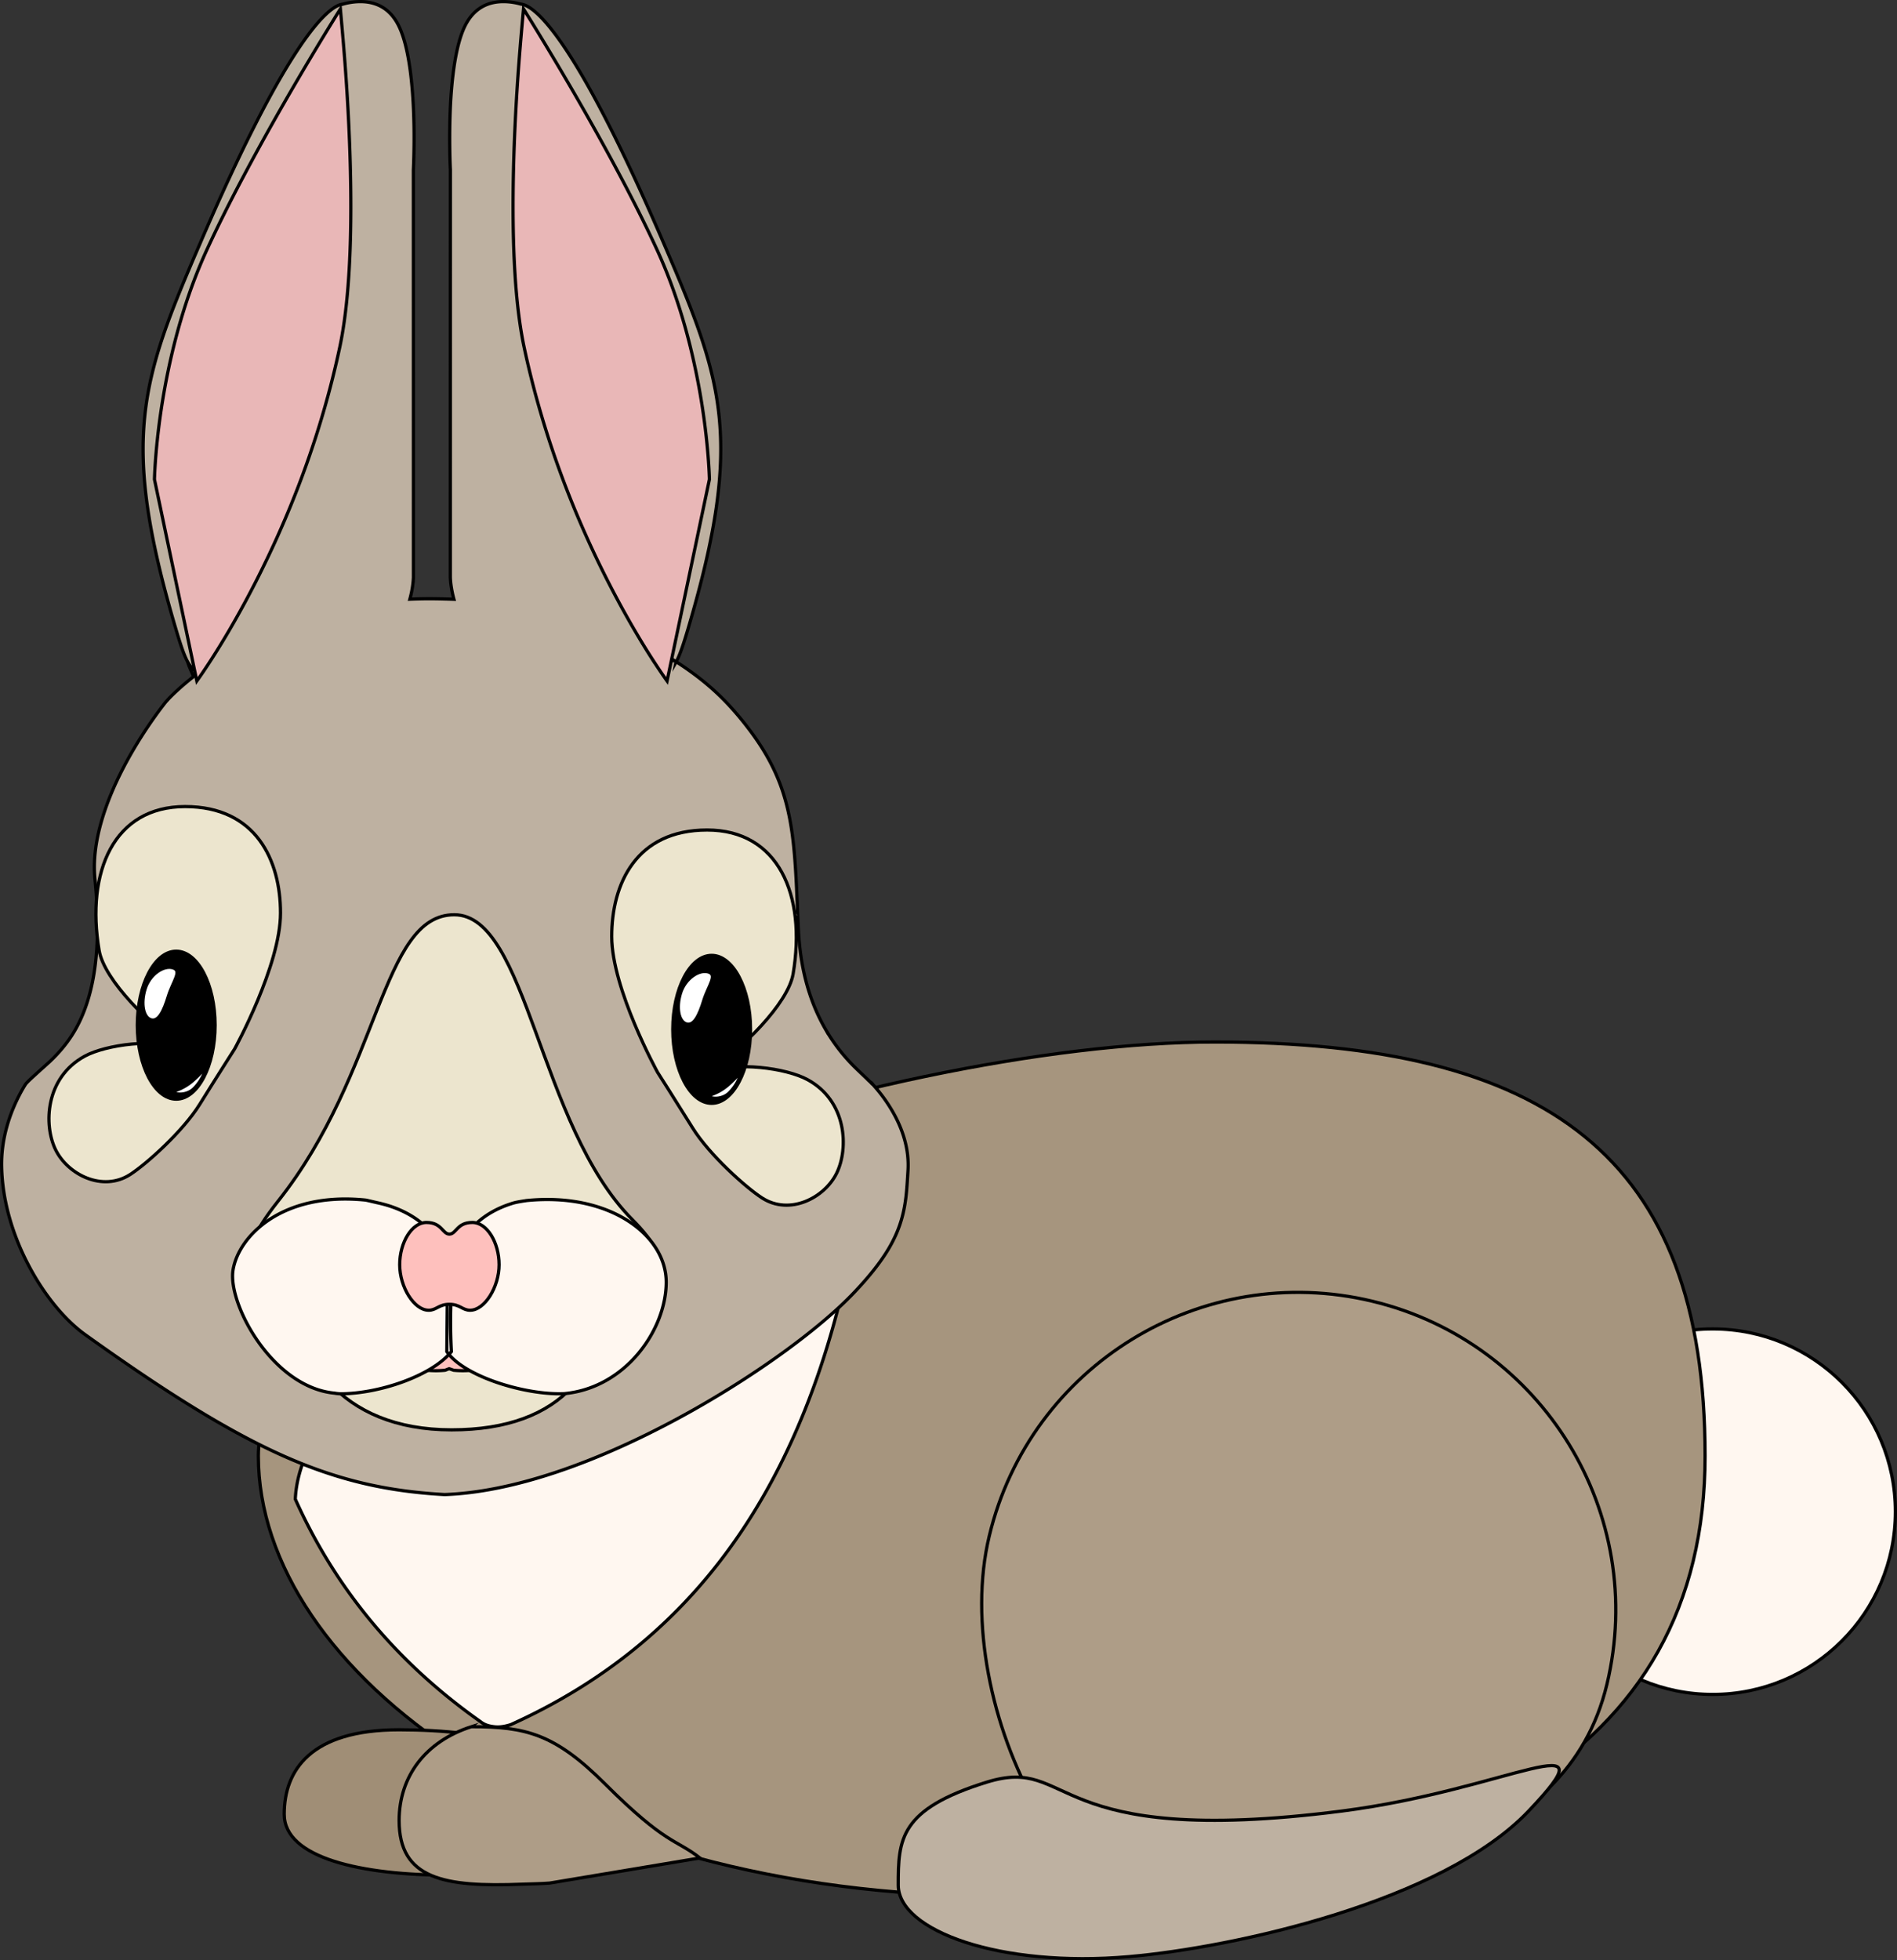 <?xml version='1.0' encoding='utf-8'?>
<svg xmlns="http://www.w3.org/2000/svg" viewBox="0 0 2946.82 3043.92"><rect x="0" y="0" width="2946.82" height="3043.92" fill="#333333" stroke="none"/> <defs> <style> .cls-1 { fill: #fff7f0; } .cls-1, .cls-10, .cls-2, .cls-3, .cls-4, .cls-5, .cls-6, .cls-7, .cls-8, .cls-9 { stroke: #000; stroke-width: 5px; } .cls-1, .cls-2, .cls-3, .cls-4, .cls-5, .cls-6, .cls-7, .cls-8, .cls-9 { stroke-miterlimit: 10; } .cls-2 { fill: #a6957e; } .cls-3 { fill: #beb1a1; } .cls-4 { fill: #e9b7b7; } .cls-5 { fill: #ece5ce; } .cls-6 { fill: #fec0bd; } .cls-7 { fill: #fff; } .cls-8 { fill: #ae9d87; } .cls-9 { fill: #a08e76; } .cls-10 { stroke-linecap: square; } </style> </defs> <title>BunnyForPixabay</title> <g id="Layer_2" data-name="Layer 2"> <g id="BunnyForPixabay"> <g> <g> <path class="cls-1" d="M2944.32,2347.33c0-156.72-127-283.77-283.76-283.77s-283.77,127.05-283.77,283.77,127.05,283.77,283.77,283.77S2944.32,2504.05,2944.32,2347.33Z"/> <path class="cls-2" d="M1555.87,2944.47c695.6,0,1092.84-217.87,1092.84-683.66s-245.25-642.75-761.82-642.75S401.33,1927.33,401.33,2260.81,860.27,2944.47,1555.87,2944.47Z"/> <path class="cls-1" d="M1239.57,1767.35C850,1903,468,2125.28,458.73,2327.86c64.18,142.86,161,256.17,287.83,345.63,6.43,5.23,14.33,7.14,22.34,7.91s16.23-.76,24.57-3.43c295.59-133.43,482.08-393.89,546.28-836.87a54.24,54.24,0,0,0-10.24-37.93c-8.17-11.17-20.21-18.09-32.79-19.29-18.59-2.2-37.74-8.07-57.15-16.53Z"/> <path class="cls-3" d="M998.08,998.43c6.21,10.26,12.36,20.06,18.37,29.38,6.4,9.91,28.27-7.33,33.38,0a1.15,1.15,0,0,1,.1.75c.17-.3.35-.61.52-.93A531.27,531.27,0,0,0,998.08,998.43Zm355.36,683c.15.17.31.33.48.5l.08-.08C1353.82,1681.66,1353.64,1681.51,1353.44,1681.38Zm-355.36-683c6.21,10.26,12.36,20.06,18.37,29.38,6.4,9.91,28.27-7.33,33.38,0a1.15,1.15,0,0,1,.1.75c.17-.3.35-.61.52-.93A531.27,531.27,0,0,0,998.08,998.43ZM292,1028.56c.22,3.15,5.28,14,8.76,22q3.7-2.92,7.52-5.8C301.63,1041,296.8,1037,292,1028.56Z"/> <path class="cls-3" d="M1410.5,1817.18c-1.68,28.41-2.55,38.94-4.81,52.81-7.43,45.49-28.2,83.5-79,137.13-55,58-160.65,134.41-273,195.09-132,71.34-260.13,115.08-363.1,118.54-175.35-9.61-305.1-67.14-558.36-248.39-31.23-22.35-63-60.73-87-106C18.94,1917,3.5,1862.91,2.54,1811.33c-.72-38.24,9.52-75,26-107.88,3.23-6.46,6.46-12.24,9.51-17.22.6-1,1.16-1.89,1.69-2.7.24-.3.45-.6.69-.92l1.75-1.88c5.69-6.1,31.71-29,36.06-33.18,26.11-25,44.14-51.58,56.68-89.54,15.92-48.2,20.75-111,12.56-193-2.72-27.17.78-56.85,9.77-88.45C168.75,1236,188.68,1194,214,1152.72c10.53-17.14,21.29-33,31.68-47.16,3.63-5,7-9.34,9.91-13.12l2.19-2.77c1.41-1.49,2.79-3,4.14-4.54,1.68-1.77,3.63-3.73,5.87-5.92,7.47-7.29,16.44-15.32,26.86-23.78,2-1.63,4.05-3.27,6.11-4.88q3.7-2.92,7.52-5.8c-6.68-3.74-11.51-7.79-16.28-16.19-5.54-9.74-11-25.38-19.23-53.23-86.67-293.58-53.49-384.7,37.31-595.67,129.15-300.14,196-371,223-373.34.22-.07.42-.14.63-.19a100.14,100.14,0,0,1,22.09-3.54c28.61-1.24,51.83,10.71,65.37,41.32,7.53,17,13,40.87,16.66,70.17,1.93,15.51,3.31,32.3,4.21,50.05,1.15,23.19,1.44,46.84,1,69.69-.11,8-.33,15.32-.56,21.82q-.14,3.42-.25,6c-.05,1-.09,1.73-.1,2.1l.08,630.74v.84c0,.69,0,1.51-.07,2.44-.11,2.72-.38,5.83-.81,9.31a164.07,164.07,0,0,1-4.67,23.34q19.34-.9,39.24-.65,14.82.18,29.25.8a165.06,165.06,0,0,1-4.73-23.49c-.41-3.48-.68-6.59-.8-9.31-.05-.93-.06-1.75-.06-2.44v-.84l.08-630.74c0-.37,0-1.07-.1-2.1-.08-1.72-.17-3.72-.25-6-.25-6.5-.45-13.82-.57-21.82-.38-22.85-.1-46.5,1-69.69.9-17.75,2.28-34.54,4.22-50,3.63-29.3,9.12-53.15,16.65-70.17C734.28,13.3,757.49,1.35,786.12,2.59A100.05,100.05,0,0,1,808.2,6.13c.22,0,.42.12.64.19,27,2.31,93.85,73.2,223,373.34,90.79,211,124,302.09,37.31,595.67-8,27-13.34,42.49-18.72,52.3a531.27,531.27,0,0,0-52.37-29.2c6.21,10.26,12.36,20.06,18.37,29.38,6.4,9.91,28.27-7.33,33.38,0a1.15,1.15,0,0,1,.1.75c.17-.3.35-.61.52-.93,35.18,22.4,63.82,46.95,86.08,71.94a485.75,485.75,0,0,1,40.84,52c21.72,32.3,35.76,63.66,44.67,98.57,7.76,30.42,11.76,62.91,14.44,110.78.62,11,1.15,22.54,1.87,38.94.19,4.52.86,20.84.88,20.84.36,8.59.65,15.24,1,21.87,2.83,62.16,17.65,113.13,41.89,155.25a275.61,275.61,0,0,0,40.15,53.56c5.88,6.18,17.88,17.54,24.32,23.64a55,55,0,0,0,5.13,4.91l2,2.12.2-.2c1.6,1.7,3.28,3.56,5,5.55a241.62,241.62,0,0,1,25.5,34.92C1402.61,1752.65,1412.42,1784.61,1410.5,1817.18Z"/> <path class="cls-4" d="M813.21,13.84c-3.2,35.54-5,56.65-6.79,79.56-5,65.46-8.38,132.24-9.23,196.41-.62,46.7.14,90.29,2.46,129.93,2.7,46.09,7.47,86.17,14.51,119.32q4.59,21.59,9.88,43c30.69,124.43,77.37,240.66,133.24,345.49,19.55,36.69,38.86,69.33,57.06,97.52,6.37,9.86,12.14,18.46,17.22,25.74,1.77,2.55,3.33,4.75,4.66,6.6l65.85-313.28-.06.58q0-.27,0-1c0-.88,0-1.93-.09-3.13-.13-3.45-.31-7.49-.57-12.08-.74-13.13-1.92-28.05-3.65-44.49A1081.51,1081.51,0,0,0,1072,537.14c-13.2-53.12-30.34-103.7-51.89-150.41-16.06-34.81-35-72.7-56.41-113C931.7,213.43,896,150.71,859.23,89.23c-12.86-21.52-24.92-41.35-35.84-59Q817.65,20.92,813.21,13.84Z"/> <path class="cls-4" d="M528.75,13.84c3.2,35.54,5,56.65,6.79,79.56,5,65.46,8.39,132.24,9.24,196.41.62,46.7-.14,90.29-2.46,129.93-2.7,46.09-7.48,86.17-14.52,119.32q-4.59,21.59-9.88,43c-30.69,124.43-77.36,240.66-133.24,345.49-19.55,36.69-38.85,69.33-57.06,97.52-6.37,9.86-12.14,18.46-17.22,25.74-1.77,2.55-3.33,4.75-4.66,6.6L239.9,744.16l.06.58c0-.18,0-.53,0-1,0-.88.05-1.93.1-3.13.12-3.45.3-7.49.56-12.08.74-13.13,1.93-28.05,3.66-44.49A1081.43,1081.43,0,0,1,270,537.14c13.2-53.12,30.34-103.7,51.89-150.41,16.07-34.81,35-72.7,56.41-113,31.95-60.26,67.69-123,104.42-184.46,12.86-21.52,24.93-41.35,35.85-59C522.4,24,525.81,18.55,528.75,13.84Z"/> <path class="cls-5" d="M982.16,1893.73c-145.85-146.87-162.56-473.3-276.46-473.3s-114.09,243.65-273.89,444.92S560.2,1981.49,705.7,1981.49,1128,2040.6,982.16,1893.73Z"/> <path class="cls-5" d="M947,1975.67H451.24c0,130.68,77.12,244.59,250.25,244.59S947,2123.47,947,1975.67Z"/> <path class="cls-6" d="M697.78,2125.3l6.94,2.43c29.13,2.74,52.93-3.69,68.8-7.66,2.33-.54,2.46-3.55-.13-4-34.75-4.65-52.94-48.56-71.82-48.56a12.09,12.09,0,0,1-7,0c-18.88,0-37.07,43.91-71.81,48.56-2.6.41-2.46,3.42-.14,4,15.87,4,39.67,10.4,68.81,7.66l6.3-2.43Z"/> <path class="cls-7" d="M703.39,2103.67c6.83,11.47,37.67,5.85,33.11-15.92s-15.63-42.46-12-57.57c2.23-9.39-25.78-4.26-25.78-4.26S694.52,2080.23,703.39,2103.67Zm-12.25,0c10.4-18.52,4.29-77.75,4.29-77.75s-26-5.13-23.8,4.26c3.58,15.11-8.47,40.44-12.06,57.57S681.56,2112.48,691.14,2103.67Z"/> <path class="cls-1" d="M797.58,1868.05C696.19,1898.11,695,1995.27,695,2005.72l-.91,93c25.66,37.71,115.76,65.48,174.08,65.48,4.8,0,8-.11,8.56-.16,96.21-9.22,158.19-100.4,158.19-173.09s-87.22-139.73-216.74-126.75C818.16,1864.25,804.19,1866.09,797.58,1868.05Zm-209.43,0c-9.5-2.12-18.68-4.43-20.77-4.64-129.52-13-197.13,56.47-205.42,108.94s61.31,181.69,157.53,190.9a67,67,0,0,0,9.59,1c58.32,0,140.83-27,172.14-65.48a827.44,827.44,0,0,1,0-92.21C702.72,1926.91,652,1882.32,588.15,1868.05Z"/> <g> <path class="cls-8" d="M2496.19,2615.48c63.65-264.93-99.51-531.29-364.43-594.95s-531.29,99.51-595,364.43,140.8,662,364.43,594.95S2432.53,2880.4,2496.19,2615.48Z"/> <path class="cls-3" d="M1533,2767.28c136-42.12,88.32,104.2,550.84,45,261-33.41,424.3-140.69,290.59,0S1917.16,3024,1754,3038.26c-200.24,17.5-358.64-40.17-358.64-111.08S1397,2809.4,1533,2767.28Z"/> </g> <g> <path class="cls-9" d="M699.41,2911.86c-137.26,0-257.9-26.35-257.9-94.69S482.57,2686,619.84,2686s286.27,27.41,286.27,131.15S836.68,2911.86,699.41,2911.86Z"/> <path class="cls-8" d="M732.36,2681.17C660.91,2703.93,620,2758.64,620,2826.86c0,90.45,68.86,103.84,191.52,98.9,14.52-.58,28.68-.58,42.33-1.71l233.47-39c-38.43-30-51.91-19.8-147.76-115.3-77.89-77.6-122.8-88.56-207.23-88.56Z"/> </g> <path class="cls-6" d="M698.1,2025.31c16.36,0,20.38,9.26,32.11,9.26,22.7,0,45.09-36.13,45.09-70.71s-18.84-65.63-41.54-65.63c-24.08,0-25,18.07-35.66,18.07s-11.74-18.07-35.67-18.07c-22.7,0-41.54,31-41.54,65.63s22.39,70.71,45.09,70.71C677.72,2034.57,681.73,2025.31,698.1,2025.31Z"/> </g> <path class="cls-5" d="M287.53,1628.74c-45-17.3-123.07-6.58-155.9,11.27-61.42,33.41-64.17,106.78-45.3,145.26s72.93,66.16,115.86,38.49c24.88-16,81.87-66.86,108-108.91s54.28-86.11,54.28-86.11,71.26-129.55,71.26-211-37.69-165.3-148.21-165.3S133.27,1353.12,154,1475.86c7.79,46.19,80.66,118.38,133.57,152.88Z"/> <path class="cls-5" d="M1098.45,1665.15c45-17.31,123.07-6.59,155.9,11.27,61.42,33.4,64.17,106.77,45.31,145.26s-72.94,66.15-115.87,38.48c-24.88-16-81.87-66.85-108-108.9s-54.28-86.11-54.28-86.11-71.26-129.55-71.26-211,37.69-165.31,148.21-165.31,154.27,100.68,133.57,223.43c-7.79,46.19-80.66,118.37-133.57,152.88Z"/> <g> <path class="cls-10" d="M334.15,1591.9c0-63.44-27-114.87-60.42-114.87s-60.43,51.43-60.43,114.87,27,114.88,60.43,114.88S334.15,1655.35,334.15,1591.9Z"/> <path class="cls-7" d="M261.56,1546.9c6.95-22.75,21.82-39.6,7.15-44.08s-36.4,10.13-43.35,32.89-2.88,44.17,9.09,47.82S254.61,1569.66,261.56,1546.9Z"/> <path class="cls-7" d="M320.38,1656.82c-20.56,22.25-29.34,30.68-53,38.53,8,6.07,24.91,4.55,34.35-5.35A74.53,74.53,0,0,0,320.38,1656.82Z"/> </g> <g> <path class="cls-10" d="M1165.91,1598.36c0-63.44-27.05-114.87-60.42-114.87s-60.43,51.43-60.43,114.87,27,114.88,60.43,114.88S1165.91,1661.81,1165.91,1598.36Z"/> <path class="cls-7" d="M1093.32,1553.36c7-22.75,21.82-39.6,7.15-44.08s-36.4,10.13-43.35,32.89-2.88,44.17,9.09,47.82S1086.37,1576.12,1093.32,1553.36Z"/> <path class="cls-7" d="M1152.14,1663.28c-20.56,22.25-29.34,30.68-53,38.53,8,6.07,24.91,4.55,34.35-5.35A74.47,74.47,0,0,0,1152.14,1663.28Z"/> </g> </g> </g> </g> </svg>